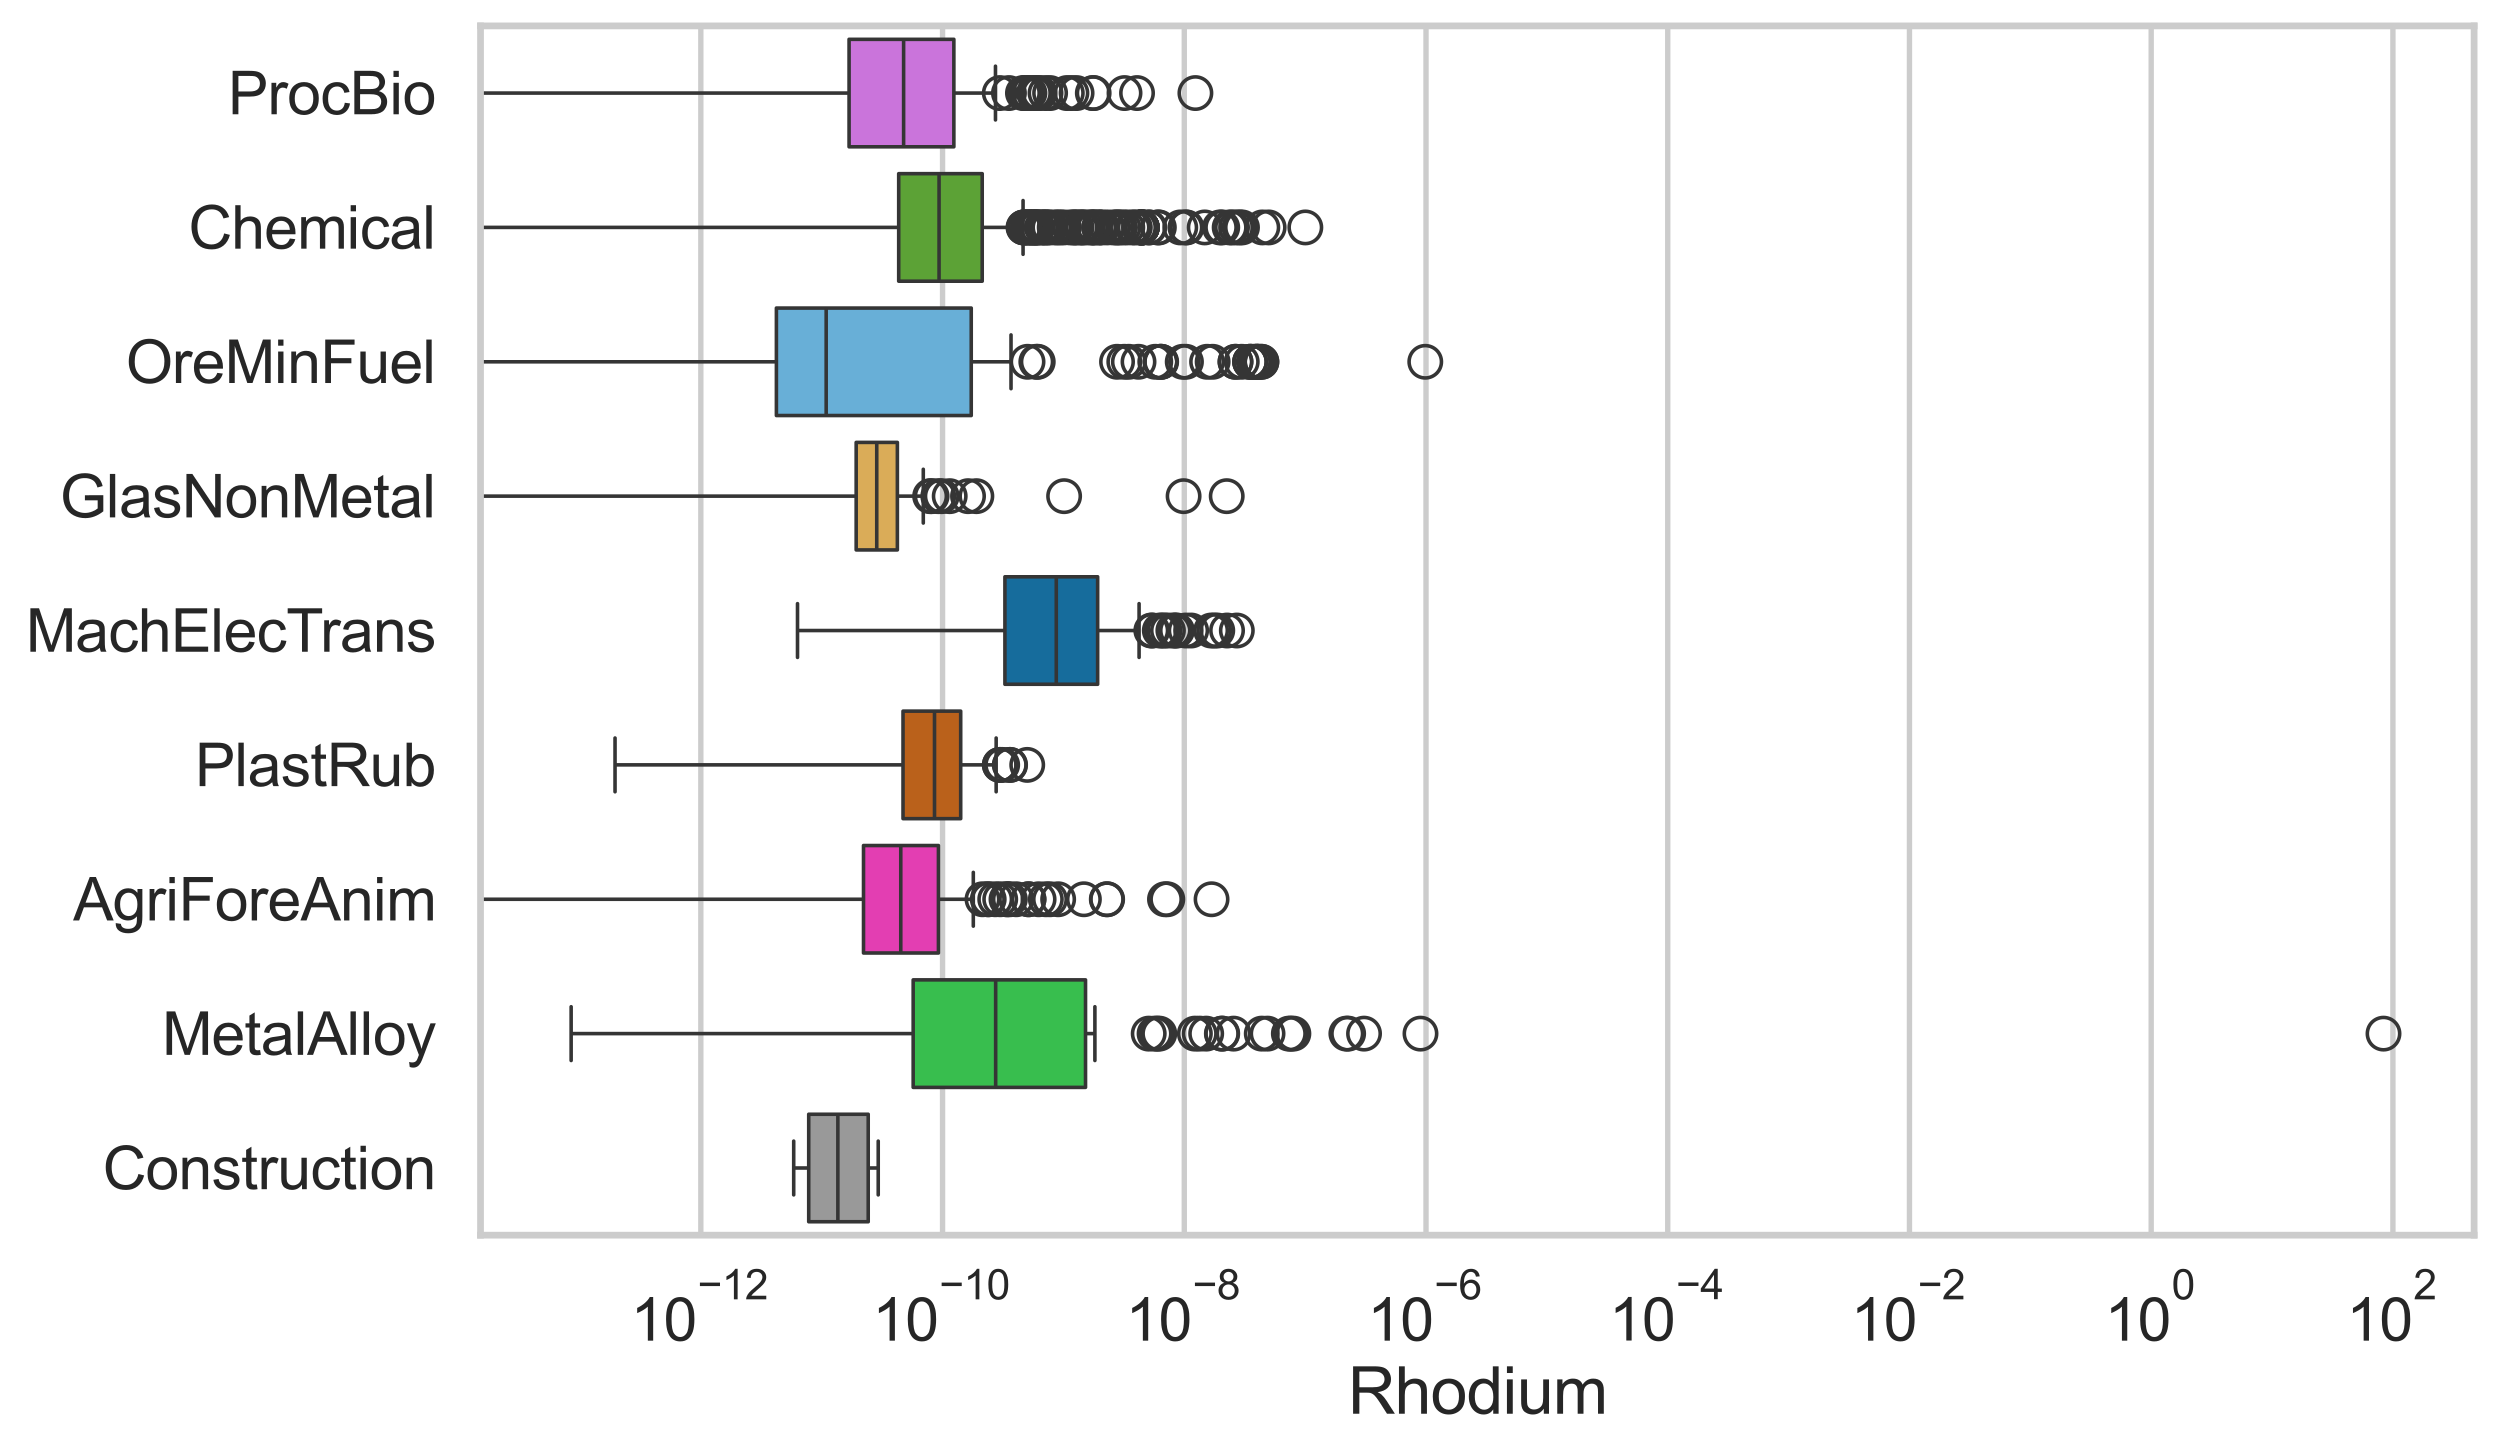<?xml version="1.0" encoding="utf-8" standalone="no"?>
<!DOCTYPE svg PUBLIC "-//W3C//DTD SVG 1.1//EN"
  "http://www.w3.org/Graphics/SVG/1.1/DTD/svg11.dtd">
<svg xmlns:xlink="http://www.w3.org/1999/xlink" width="695.577pt" height="404.121pt" viewBox="0 0 695.577 404.121" xmlns="http://www.w3.org/2000/svg" version="1.1">
 <defs>
  <style type="text/css">*{stroke-linejoin: round; stroke-linecap: butt}</style>
 </defs>
 <g id="figure_1">
  <g id="patch_1">
   <path d="M 0 404.121 
L 695.577 404.121 
L 695.577 0 
L 0 0 
z
" style="fill: #ffffff"/>
  </g>
  <g id="axes_1">
   <g id="patch_2">
    <path d="M 133.697 343.665 
L 688.377 343.665 
L 688.377 7.2 
L 133.697 7.2 
z
" style="fill: #ffffff"/>
   </g>
   <g id="matplotlib.axis_1">
    <g id="xtick_1">
     <g id="line2d_1">
      <path d="M 194.991 343.665 
L 194.991 7.2 
" clip-path="url(#p6e4217f2e9)" style="fill: none; stroke: #cccccc; stroke-width: 1.5; stroke-linecap: round"/>
     </g>
     <g id="text_1">
      <!-- $\mathdefault{10^{-12}}$ -->
      <g style="fill: #262626" transform="translate(175.439 373.18) scale(0.165 -0.165)">
       <defs>
        <path id="ArialMT-31" d="M 2384 0 
L 1822 0 
L 1822 3584 
Q 1619 3391 1289 3197 
Q 959 3003 697 2906 
L 697 3450 
Q 1169 3672 1522 3987 
Q 1875 4303 2022 4600 
L 2384 4600 
L 2384 0 
z
" transform="scale(0.016)"/>
        <path id="ArialMT-30" d="M 266 2259 
Q 266 3072 433 3567 
Q 600 4063 929 4331 
Q 1259 4600 1759 4600 
Q 2128 4600 2406 4451 
Q 2684 4303 2865 4023 
Q 3047 3744 3150 3342 
Q 3253 2941 3253 2259 
Q 3253 1453 3087 958 
Q 2922 463 2592 192 
Q 2263 -78 1759 -78 
Q 1097 -78 719 397 
Q 266 969 266 2259 
z
M 844 2259 
Q 844 1131 1108 757 
Q 1372 384 1759 384 
Q 2147 384 2411 759 
Q 2675 1134 2675 2259 
Q 2675 3391 2411 3762 
Q 2147 4134 1753 4134 
Q 1366 4134 1134 3806 
Q 844 3388 844 2259 
z
" transform="scale(0.016)"/>
        <path id="ArialMT-2212" d="M 3381 1997 
L 356 1997 
L 356 2522 
L 3381 2522 
L 3381 1997 
z
" transform="scale(0.016)"/>
        <path id="ArialMT-32" d="M 3222 541 
L 3222 0 
L 194 0 
Q 188 203 259 391 
Q 375 700 629 1000 
Q 884 1300 1366 1694 
Q 2113 2306 2375 2664 
Q 2638 3022 2638 3341 
Q 2638 3675 2398 3904 
Q 2159 4134 1775 4134 
Q 1369 4134 1125 3890 
Q 881 3647 878 3216 
L 300 3275 
Q 359 3922 746 4261 
Q 1134 4600 1788 4600 
Q 2447 4600 2831 4234 
Q 3216 3869 3216 3328 
Q 3216 3053 3103 2787 
Q 2991 2522 2730 2228 
Q 2469 1934 1863 1422 
Q 1356 997 1212 845 
Q 1069 694 975 541 
L 3222 541 
z
" transform="scale(0.016)"/>
       </defs>
       <use xlink:href="#ArialMT-31" transform="translate(0 0.994)"/>
       <use xlink:href="#ArialMT-30" transform="translate(55.615 0.994)"/>
       <use xlink:href="#ArialMT-2212" transform="translate(112.973 70.688) scale(0.7)"/>
       <use xlink:href="#ArialMT-31" transform="translate(153.852 70.688) scale(0.7)"/>
       <use xlink:href="#ArialMT-32" transform="translate(192.782 70.688) scale(0.7)"/>
      </g>
     </g>
    </g>
    <g id="xtick_2">
     <g id="line2d_2">
      <path d="M 262.247 343.665 
L 262.247 7.2 
" clip-path="url(#p6e4217f2e9)" style="fill: none; stroke: #cccccc; stroke-width: 1.5; stroke-linecap: round"/>
     </g>
     <g id="text_2">
      <!-- $\mathdefault{10^{-10}}$ -->
      <g style="fill: #262626" transform="translate(242.695 373.18) scale(0.165 -0.165)">
       <use xlink:href="#ArialMT-31" transform="translate(0 0.994)"/>
       <use xlink:href="#ArialMT-30" transform="translate(55.615 0.994)"/>
       <use xlink:href="#ArialMT-2212" transform="translate(112.973 70.688) scale(0.7)"/>
       <use xlink:href="#ArialMT-31" transform="translate(153.852 70.688) scale(0.7)"/>
       <use xlink:href="#ArialMT-30" transform="translate(192.782 70.688) scale(0.7)"/>
      </g>
     </g>
    </g>
    <g id="xtick_3">
     <g id="line2d_3">
      <path d="M 329.503 343.665 
L 329.503 7.2 
" clip-path="url(#p6e4217f2e9)" style="fill: none; stroke: #cccccc; stroke-width: 1.5; stroke-linecap: round"/>
     </g>
     <g id="text_3">
      <!-- $\mathdefault{10^{-8}}$ -->
      <g style="fill: #262626" transform="translate(313.168 373.18) scale(0.165 -0.165)">
       <defs>
        <path id="ArialMT-38" d="M 1131 2484 
Q 781 2613 612 2850 
Q 444 3088 444 3419 
Q 444 3919 803 4259 
Q 1163 4600 1759 4600 
Q 2359 4600 2725 4251 
Q 3091 3903 3091 3403 
Q 3091 3084 2923 2848 
Q 2756 2613 2416 2484 
Q 2838 2347 3058 2040 
Q 3278 1734 3278 1309 
Q 3278 722 2862 322 
Q 2447 -78 1769 -78 
Q 1091 -78 675 323 
Q 259 725 259 1325 
Q 259 1772 486 2073 
Q 713 2375 1131 2484 
z
M 1019 3438 
Q 1019 3113 1228 2906 
Q 1438 2700 1772 2700 
Q 2097 2700 2305 2904 
Q 2513 3109 2513 3406 
Q 2513 3716 2298 3927 
Q 2084 4138 1766 4138 
Q 1444 4138 1231 3931 
Q 1019 3725 1019 3438 
z
M 838 1322 
Q 838 1081 952 856 
Q 1066 631 1291 507 
Q 1516 384 1775 384 
Q 2178 384 2440 643 
Q 2703 903 2703 1303 
Q 2703 1709 2433 1975 
Q 2163 2241 1756 2241 
Q 1359 2241 1098 1978 
Q 838 1716 838 1322 
z
" transform="scale(0.016)"/>
       </defs>
       <use xlink:href="#ArialMT-31" transform="translate(0 0.994)"/>
       <use xlink:href="#ArialMT-30" transform="translate(55.615 0.994)"/>
       <use xlink:href="#ArialMT-2212" transform="translate(112.973 70.688) scale(0.7)"/>
       <use xlink:href="#ArialMT-38" transform="translate(153.852 70.688) scale(0.7)"/>
      </g>
     </g>
    </g>
    <g id="xtick_4">
     <g id="line2d_4">
      <path d="M 396.759 343.665 
L 396.759 7.2 
" clip-path="url(#p6e4217f2e9)" style="fill: none; stroke: #cccccc; stroke-width: 1.5; stroke-linecap: round"/>
     </g>
     <g id="text_4">
      <!-- $\mathdefault{10^{-6}}$ -->
      <g style="fill: #262626" transform="translate(380.424 373.18) scale(0.165 -0.165)">
       <defs>
        <path id="ArialMT-36" d="M 3184 3459 
L 2625 3416 
Q 2550 3747 2413 3897 
Q 2184 4138 1850 4138 
Q 1581 4138 1378 3988 
Q 1113 3794 959 3422 
Q 806 3050 800 2363 
Q 1003 2672 1297 2822 
Q 1591 2972 1913 2972 
Q 2475 2972 2870 2558 
Q 3266 2144 3266 1488 
Q 3266 1056 3080 686 
Q 2894 316 2569 119 
Q 2244 -78 1831 -78 
Q 1128 -78 684 439 
Q 241 956 241 2144 
Q 241 3472 731 4075 
Q 1159 4600 1884 4600 
Q 2425 4600 2770 4297 
Q 3116 3994 3184 3459 
z
M 888 1484 
Q 888 1194 1011 928 
Q 1134 663 1356 523 
Q 1578 384 1822 384 
Q 2178 384 2434 671 
Q 2691 959 2691 1453 
Q 2691 1928 2437 2201 
Q 2184 2475 1800 2475 
Q 1419 2475 1153 2201 
Q 888 1928 888 1484 
z
" transform="scale(0.016)"/>
       </defs>
       <use xlink:href="#ArialMT-31" transform="translate(0 0.994)"/>
       <use xlink:href="#ArialMT-30" transform="translate(55.615 0.994)"/>
       <use xlink:href="#ArialMT-2212" transform="translate(112.973 70.688) scale(0.7)"/>
       <use xlink:href="#ArialMT-36" transform="translate(153.852 70.688) scale(0.7)"/>
      </g>
     </g>
    </g>
    <g id="xtick_5">
     <g id="line2d_5">
      <path d="M 464.014 343.665 
L 464.014 7.2 
" clip-path="url(#p6e4217f2e9)" style="fill: none; stroke: #cccccc; stroke-width: 1.5; stroke-linecap: round"/>
     </g>
     <g id="text_5">
      <!-- $\mathdefault{10^{-4}}$ -->
      <g style="fill: #262626" transform="translate(447.679 373.015) scale(0.165 -0.165)">
       <defs>
        <path id="ArialMT-34" d="M 2069 0 
L 2069 1097 
L 81 1097 
L 81 1613 
L 2172 4581 
L 2631 4581 
L 2631 1613 
L 3250 1613 
L 3250 1097 
L 2631 1097 
L 2631 0 
L 2069 0 
z
M 2069 1613 
L 2069 3678 
L 634 1613 
L 2069 1613 
z
" transform="scale(0.016)"/>
       </defs>
       <use xlink:href="#ArialMT-31" transform="translate(0 0.202)"/>
       <use xlink:href="#ArialMT-30" transform="translate(55.615 0.202)"/>
       <use xlink:href="#ArialMT-2212" transform="translate(112.973 69.895) scale(0.7)"/>
       <use xlink:href="#ArialMT-34" transform="translate(153.852 69.895) scale(0.7)"/>
      </g>
     </g>
    </g>
    <g id="xtick_6">
     <g id="line2d_6">
      <path d="M 531.27 343.665 
L 531.27 7.2 
" clip-path="url(#p6e4217f2e9)" style="fill: none; stroke: #cccccc; stroke-width: 1.5; stroke-linecap: round"/>
     </g>
     <g id="text_6">
      <!-- $\mathdefault{10^{-2}}$ -->
      <g style="fill: #262626" transform="translate(514.935 373.18) scale(0.165 -0.165)">
       <use xlink:href="#ArialMT-31" transform="translate(0 0.994)"/>
       <use xlink:href="#ArialMT-30" transform="translate(55.615 0.994)"/>
       <use xlink:href="#ArialMT-2212" transform="translate(112.973 70.688) scale(0.7)"/>
       <use xlink:href="#ArialMT-32" transform="translate(153.852 70.688) scale(0.7)"/>
      </g>
     </g>
    </g>
    <g id="xtick_7">
     <g id="line2d_7">
      <path d="M 598.526 343.665 
L 598.526 7.2 
" clip-path="url(#p6e4217f2e9)" style="fill: none; stroke: #cccccc; stroke-width: 1.5; stroke-linecap: round"/>
     </g>
     <g id="text_7">
      <!-- $\mathdefault{10^{0}}$ -->
      <g style="fill: #262626" transform="translate(585.573 373.18) scale(0.165 -0.165)">
       <use xlink:href="#ArialMT-31" transform="translate(0 0.994)"/>
       <use xlink:href="#ArialMT-30" transform="translate(55.615 0.994)"/>
       <use xlink:href="#ArialMT-30" transform="translate(112.973 70.688) scale(0.7)"/>
      </g>
     </g>
    </g>
    <g id="xtick_8">
     <g id="line2d_8">
      <path d="M 665.782 343.665 
L 665.782 7.2 
" clip-path="url(#p6e4217f2e9)" style="fill: none; stroke: #cccccc; stroke-width: 1.5; stroke-linecap: round"/>
     </g>
     <g id="text_8">
      <!-- $\mathdefault{10^{2}}$ -->
      <g style="fill: #262626" transform="translate(652.829 373.18) scale(0.165 -0.165)">
       <use xlink:href="#ArialMT-31" transform="translate(0 0.994)"/>
       <use xlink:href="#ArialMT-30" transform="translate(55.615 0.994)"/>
       <use xlink:href="#ArialMT-32" transform="translate(112.973 70.688) scale(0.7)"/>
      </g>
     </g>
    </g>
    <g id="text_9">
     <!-- Rhodium -->
     <g style="fill: #262626" transform="translate(375.021 393.344) scale(0.18 -0.18)">
      <defs>
       <path id="ArialMT-52" d="M 503 0 
L 503 4581 
L 2534 4581 
Q 3147 4581 3465 4457 
Q 3784 4334 3975 4021 
Q 4166 3709 4166 3331 
Q 4166 2844 3850 2509 
Q 3534 2175 2875 2084 
Q 3116 1969 3241 1856 
Q 3506 1613 3744 1247 
L 4541 0 
L 3778 0 
L 3172 953 
Q 2906 1366 2734 1584 
Q 2563 1803 2427 1890 
Q 2291 1978 2150 2013 
Q 2047 2034 1813 2034 
L 1109 2034 
L 1109 0 
L 503 0 
z
M 1109 2559 
L 2413 2559 
Q 2828 2559 3062 2645 
Q 3297 2731 3419 2920 
Q 3541 3109 3541 3331 
Q 3541 3656 3305 3865 
Q 3069 4075 2559 4075 
L 1109 4075 
L 1109 2559 
z
" transform="scale(0.016)"/>
       <path id="ArialMT-68" d="M 422 0 
L 422 4581 
L 984 4581 
L 984 2938 
Q 1378 3394 1978 3394 
Q 2347 3394 2619 3248 
Q 2891 3103 3008 2847 
Q 3125 2591 3125 2103 
L 3125 0 
L 2563 0 
L 2563 2103 
Q 2563 2525 2380 2717 
Q 2197 2909 1863 2909 
Q 1613 2909 1392 2779 
Q 1172 2650 1078 2428 
Q 984 2206 984 1816 
L 984 0 
L 422 0 
z
" transform="scale(0.016)"/>
       <path id="ArialMT-6f" d="M 213 1659 
Q 213 2581 725 3025 
Q 1153 3394 1769 3394 
Q 2453 3394 2887 2945 
Q 3322 2497 3322 1706 
Q 3322 1066 3130 698 
Q 2938 331 2570 128 
Q 2203 -75 1769 -75 
Q 1072 -75 642 372 
Q 213 819 213 1659 
z
M 791 1659 
Q 791 1022 1069 705 
Q 1347 388 1769 388 
Q 2188 388 2466 706 
Q 2744 1025 2744 1678 
Q 2744 2294 2464 2611 
Q 2184 2928 1769 2928 
Q 1347 2928 1069 2612 
Q 791 2297 791 1659 
z
" transform="scale(0.016)"/>
       <path id="ArialMT-64" d="M 2575 0 
L 2575 419 
Q 2259 -75 1647 -75 
Q 1250 -75 917 144 
Q 584 363 401 755 
Q 219 1147 219 1656 
Q 219 2153 384 2558 
Q 550 2963 881 3178 
Q 1213 3394 1622 3394 
Q 1922 3394 2156 3267 
Q 2391 3141 2538 2938 
L 2538 4581 
L 3097 4581 
L 3097 0 
L 2575 0 
z
M 797 1656 
Q 797 1019 1065 703 
Q 1334 388 1700 388 
Q 2069 388 2326 689 
Q 2584 991 2584 1609 
Q 2584 2291 2321 2609 
Q 2059 2928 1675 2928 
Q 1300 2928 1048 2622 
Q 797 2316 797 1656 
z
" transform="scale(0.016)"/>
       <path id="ArialMT-69" d="M 425 3934 
L 425 4581 
L 988 4581 
L 988 3934 
L 425 3934 
z
M 425 0 
L 425 3319 
L 988 3319 
L 988 0 
L 425 0 
z
" transform="scale(0.016)"/>
       <path id="ArialMT-75" d="M 2597 0 
L 2597 488 
Q 2209 -75 1544 -75 
Q 1250 -75 995 37 
Q 741 150 617 320 
Q 494 491 444 738 
Q 409 903 409 1263 
L 409 3319 
L 972 3319 
L 972 1478 
Q 972 1038 1006 884 
Q 1059 663 1231 536 
Q 1403 409 1656 409 
Q 1909 409 2131 539 
Q 2353 669 2445 892 
Q 2538 1116 2538 1541 
L 2538 3319 
L 3100 3319 
L 3100 0 
L 2597 0 
z
" transform="scale(0.016)"/>
       <path id="ArialMT-6d" d="M 422 0 
L 422 3319 
L 925 3319 
L 925 2853 
Q 1081 3097 1340 3245 
Q 1600 3394 1931 3394 
Q 2300 3394 2536 3241 
Q 2772 3088 2869 2813 
Q 3263 3394 3894 3394 
Q 4388 3394 4653 3120 
Q 4919 2847 4919 2278 
L 4919 0 
L 4359 0 
L 4359 2091 
Q 4359 2428 4304 2576 
Q 4250 2725 4106 2815 
Q 3963 2906 3769 2906 
Q 3419 2906 3187 2673 
Q 2956 2441 2956 1928 
L 2956 0 
L 2394 0 
L 2394 2156 
Q 2394 2531 2256 2718 
Q 2119 2906 1806 2906 
Q 1569 2906 1367 2781 
Q 1166 2656 1075 2415 
Q 984 2175 984 1722 
L 984 0 
L 422 0 
z
" transform="scale(0.016)"/>
      </defs>
      <use xlink:href="#ArialMT-52"/>
      <use xlink:href="#ArialMT-68" transform="translate(72.217 0)"/>
      <use xlink:href="#ArialMT-6f" transform="translate(127.832 0)"/>
      <use xlink:href="#ArialMT-64" transform="translate(183.447 0)"/>
      <use xlink:href="#ArialMT-69" transform="translate(239.062 0)"/>
      <use xlink:href="#ArialMT-75" transform="translate(261.279 0)"/>
      <use xlink:href="#ArialMT-6d" transform="translate(316.895 0)"/>
     </g>
    </g>
   </g>
   <g id="matplotlib.axis_2">
    <g id="ytick_1">
     <g id="text_10">
      <!-- ProcBio -->
      <g style="fill: #262626" transform="translate(63.424 31.798) scale(0.165 -0.165)">
       <defs>
        <path id="ArialMT-50" d="M 494 0 
L 494 4581 
L 2222 4581 
Q 2678 4581 2919 4538 
Q 3256 4481 3484 4323 
Q 3713 4166 3852 3881 
Q 3991 3597 3991 3256 
Q 3991 2672 3619 2267 
Q 3247 1863 2275 1863 
L 1100 1863 
L 1100 0 
L 494 0 
z
M 1100 2403 
L 2284 2403 
Q 2872 2403 3119 2622 
Q 3366 2841 3366 3238 
Q 3366 3525 3220 3729 
Q 3075 3934 2838 4000 
Q 2684 4041 2272 4041 
L 1100 4041 
L 1100 2403 
z
" transform="scale(0.016)"/>
        <path id="ArialMT-72" d="M 416 0 
L 416 3319 
L 922 3319 
L 922 2816 
Q 1116 3169 1280 3281 
Q 1444 3394 1641 3394 
Q 1925 3394 2219 3213 
L 2025 2691 
Q 1819 2813 1613 2813 
Q 1428 2813 1281 2702 
Q 1134 2591 1072 2394 
Q 978 2094 978 1738 
L 978 0 
L 416 0 
z
" transform="scale(0.016)"/>
        <path id="ArialMT-63" d="M 2588 1216 
L 3141 1144 
Q 3050 572 2676 248 
Q 2303 -75 1759 -75 
Q 1078 -75 664 370 
Q 250 816 250 1647 
Q 250 2184 428 2587 
Q 606 2991 970 3192 
Q 1334 3394 1763 3394 
Q 2303 3394 2647 3120 
Q 2991 2847 3088 2344 
L 2541 2259 
Q 2463 2594 2264 2762 
Q 2066 2931 1784 2931 
Q 1359 2931 1093 2626 
Q 828 2322 828 1663 
Q 828 994 1084 691 
Q 1341 388 1753 388 
Q 2084 388 2306 591 
Q 2528 794 2588 1216 
z
" transform="scale(0.016)"/>
        <path id="ArialMT-42" d="M 469 0 
L 469 4581 
L 2188 4581 
Q 2713 4581 3030 4442 
Q 3347 4303 3526 4014 
Q 3706 3725 3706 3409 
Q 3706 3116 3547 2856 
Q 3388 2597 3066 2438 
Q 3481 2316 3704 2022 
Q 3928 1728 3928 1328 
Q 3928 1006 3792 729 
Q 3656 453 3456 303 
Q 3256 153 2954 76 
Q 2653 0 2216 0 
L 469 0 
z
M 1075 2656 
L 2066 2656 
Q 2469 2656 2644 2709 
Q 2875 2778 2992 2937 
Q 3109 3097 3109 3338 
Q 3109 3566 3000 3739 
Q 2891 3913 2687 3977 
Q 2484 4041 1991 4041 
L 1075 4041 
L 1075 2656 
z
M 1075 541 
L 2216 541 
Q 2509 541 2628 563 
Q 2838 600 2978 687 
Q 3119 775 3209 942 
Q 3300 1109 3300 1328 
Q 3300 1584 3169 1773 
Q 3038 1963 2805 2039 
Q 2572 2116 2134 2116 
L 1075 2116 
L 1075 541 
z
" transform="scale(0.016)"/>
       </defs>
       <use xlink:href="#ArialMT-50"/>
       <use xlink:href="#ArialMT-72" transform="translate(66.699 0)"/>
       <use xlink:href="#ArialMT-6f" transform="translate(100 0)"/>
       <use xlink:href="#ArialMT-63" transform="translate(155.615 0)"/>
       <use xlink:href="#ArialMT-42" transform="translate(205.615 0)"/>
       <use xlink:href="#ArialMT-69" transform="translate(272.314 0)"/>
       <use xlink:href="#ArialMT-6f" transform="translate(294.531 0)"/>
      </g>
     </g>
    </g>
    <g id="ytick_2">
     <g id="text_11">
      <!-- Chemical -->
      <g style="fill: #262626" transform="translate(52.428 69.183) scale(0.165 -0.165)">
       <defs>
        <path id="ArialMT-43" d="M 3763 1606 
L 4369 1453 
Q 4178 706 3683 314 
Q 3188 -78 2472 -78 
Q 1731 -78 1267 223 
Q 803 525 561 1097 
Q 319 1669 319 2325 
Q 319 3041 592 3573 
Q 866 4106 1370 4382 
Q 1875 4659 2481 4659 
Q 3169 4659 3637 4309 
Q 4106 3959 4291 3325 
L 3694 3184 
Q 3534 3684 3231 3912 
Q 2928 4141 2469 4141 
Q 1941 4141 1586 3887 
Q 1231 3634 1087 3207 
Q 944 2781 944 2328 
Q 944 1744 1114 1308 
Q 1284 872 1643 656 
Q 2003 441 2422 441 
Q 2931 441 3284 734 
Q 3638 1028 3763 1606 
z
" transform="scale(0.016)"/>
        <path id="ArialMT-65" d="M 2694 1069 
L 3275 997 
Q 3138 488 2766 206 
Q 2394 -75 1816 -75 
Q 1088 -75 661 373 
Q 234 822 234 1631 
Q 234 2469 665 2931 
Q 1097 3394 1784 3394 
Q 2450 3394 2872 2941 
Q 3294 2488 3294 1666 
Q 3294 1616 3291 1516 
L 816 1516 
Q 847 969 1125 678 
Q 1403 388 1819 388 
Q 2128 388 2347 550 
Q 2566 713 2694 1069 
z
M 847 1978 
L 2700 1978 
Q 2663 2397 2488 2606 
Q 2219 2931 1791 2931 
Q 1403 2931 1139 2672 
Q 875 2413 847 1978 
z
" transform="scale(0.016)"/>
        <path id="ArialMT-61" d="M 2588 409 
Q 2275 144 1986 34 
Q 1697 -75 1366 -75 
Q 819 -75 525 192 
Q 231 459 231 875 
Q 231 1119 342 1320 
Q 453 1522 633 1644 
Q 813 1766 1038 1828 
Q 1203 1872 1538 1913 
Q 2219 1994 2541 2106 
Q 2544 2222 2544 2253 
Q 2544 2597 2384 2738 
Q 2169 2928 1744 2928 
Q 1347 2928 1158 2789 
Q 969 2650 878 2297 
L 328 2372 
Q 403 2725 575 2942 
Q 747 3159 1072 3276 
Q 1397 3394 1825 3394 
Q 2250 3394 2515 3294 
Q 2781 3194 2906 3042 
Q 3031 2891 3081 2659 
Q 3109 2516 3109 2141 
L 3109 1391 
Q 3109 606 3145 398 
Q 3181 191 3288 0 
L 2700 0 
Q 2613 175 2588 409 
z
M 2541 1666 
Q 2234 1541 1622 1453 
Q 1275 1403 1131 1340 
Q 988 1278 909 1158 
Q 831 1038 831 891 
Q 831 666 1001 516 
Q 1172 366 1500 366 
Q 1825 366 2078 508 
Q 2331 650 2450 897 
Q 2541 1088 2541 1459 
L 2541 1666 
z
" transform="scale(0.016)"/>
        <path id="ArialMT-6c" d="M 409 0 
L 409 4581 
L 972 4581 
L 972 0 
L 409 0 
z
" transform="scale(0.016)"/>
       </defs>
       <use xlink:href="#ArialMT-43"/>
       <use xlink:href="#ArialMT-68" transform="translate(72.217 0)"/>
       <use xlink:href="#ArialMT-65" transform="translate(127.832 0)"/>
       <use xlink:href="#ArialMT-6d" transform="translate(183.447 0)"/>
       <use xlink:href="#ArialMT-69" transform="translate(266.748 0)"/>
       <use xlink:href="#ArialMT-63" transform="translate(288.965 0)"/>
       <use xlink:href="#ArialMT-61" transform="translate(338.965 0)"/>
       <use xlink:href="#ArialMT-6c" transform="translate(394.58 0)"/>
      </g>
     </g>
    </g>
    <g id="ytick_3">
     <g id="text_12">
      <!-- OreMinFuel -->
      <g style="fill: #262626" transform="translate(35.013 106.568) scale(0.165 -0.165)">
       <defs>
        <path id="ArialMT-4f" d="M 309 2231 
Q 309 3372 921 4017 
Q 1534 4663 2503 4663 
Q 3138 4663 3647 4359 
Q 4156 4056 4423 3514 
Q 4691 2972 4691 2284 
Q 4691 1588 4409 1038 
Q 4128 488 3612 205 
Q 3097 -78 2500 -78 
Q 1853 -78 1343 234 
Q 834 547 571 1087 
Q 309 1628 309 2231 
z
M 934 2222 
Q 934 1394 1379 917 
Q 1825 441 2497 441 
Q 3181 441 3623 922 
Q 4066 1403 4066 2288 
Q 4066 2847 3877 3264 
Q 3688 3681 3323 3911 
Q 2959 4141 2506 4141 
Q 1863 4141 1398 3698 
Q 934 3256 934 2222 
z
" transform="scale(0.016)"/>
        <path id="ArialMT-4d" d="M 475 0 
L 475 4581 
L 1388 4581 
L 2472 1338 
Q 2622 884 2691 659 
Q 2769 909 2934 1394 
L 4031 4581 
L 4847 4581 
L 4847 0 
L 4263 0 
L 4263 3834 
L 2931 0 
L 2384 0 
L 1059 3900 
L 1059 0 
L 475 0 
z
" transform="scale(0.016)"/>
        <path id="ArialMT-6e" d="M 422 0 
L 422 3319 
L 928 3319 
L 928 2847 
Q 1294 3394 1984 3394 
Q 2284 3394 2536 3286 
Q 2788 3178 2913 3003 
Q 3038 2828 3088 2588 
Q 3119 2431 3119 2041 
L 3119 0 
L 2556 0 
L 2556 2019 
Q 2556 2363 2490 2533 
Q 2425 2703 2258 2804 
Q 2091 2906 1866 2906 
Q 1506 2906 1245 2678 
Q 984 2450 984 1813 
L 984 0 
L 422 0 
z
" transform="scale(0.016)"/>
        <path id="ArialMT-46" d="M 525 0 
L 525 4581 
L 3616 4581 
L 3616 4041 
L 1131 4041 
L 1131 2622 
L 3281 2622 
L 3281 2081 
L 1131 2081 
L 1131 0 
L 525 0 
z
" transform="scale(0.016)"/>
       </defs>
       <use xlink:href="#ArialMT-4f"/>
       <use xlink:href="#ArialMT-72" transform="translate(77.783 0)"/>
       <use xlink:href="#ArialMT-65" transform="translate(111.084 0)"/>
       <use xlink:href="#ArialMT-4d" transform="translate(166.699 0)"/>
       <use xlink:href="#ArialMT-69" transform="translate(250 0)"/>
       <use xlink:href="#ArialMT-6e" transform="translate(272.217 0)"/>
       <use xlink:href="#ArialMT-46" transform="translate(327.832 0)"/>
       <use xlink:href="#ArialMT-75" transform="translate(388.916 0)"/>
       <use xlink:href="#ArialMT-65" transform="translate(444.531 0)"/>
       <use xlink:href="#ArialMT-6c" transform="translate(500.146 0)"/>
      </g>
     </g>
    </g>
    <g id="ytick_4">
     <g id="text_13">
      <!-- GlasNonMetal -->
      <g style="fill: #262626" transform="translate(16.659 143.953) scale(0.165 -0.165)">
       <defs>
        <path id="ArialMT-47" d="M 2638 1797 
L 2638 2334 
L 4578 2338 
L 4578 638 
Q 4131 281 3656 101 
Q 3181 -78 2681 -78 
Q 2006 -78 1454 211 
Q 903 500 622 1047 
Q 341 1594 341 2269 
Q 341 2938 620 3517 
Q 900 4097 1425 4378 
Q 1950 4659 2634 4659 
Q 3131 4659 3532 4498 
Q 3934 4338 4162 4050 
Q 4391 3763 4509 3300 
L 3963 3150 
Q 3859 3500 3706 3700 
Q 3553 3900 3268 4020 
Q 2984 4141 2638 4141 
Q 2222 4141 1919 4014 
Q 1616 3888 1430 3681 
Q 1244 3475 1141 3228 
Q 966 2803 966 2306 
Q 966 1694 1177 1281 
Q 1388 869 1791 669 
Q 2194 469 2647 469 
Q 3041 469 3416 620 
Q 3791 772 3984 944 
L 3984 1797 
L 2638 1797 
z
" transform="scale(0.016)"/>
        <path id="ArialMT-73" d="M 197 991 
L 753 1078 
Q 800 744 1014 566 
Q 1228 388 1613 388 
Q 2000 388 2187 545 
Q 2375 703 2375 916 
Q 2375 1106 2209 1216 
Q 2094 1291 1634 1406 
Q 1016 1563 777 1677 
Q 538 1791 414 1992 
Q 291 2194 291 2438 
Q 291 2659 392 2848 
Q 494 3038 669 3163 
Q 800 3259 1026 3326 
Q 1253 3394 1513 3394 
Q 1903 3394 2198 3281 
Q 2494 3169 2634 2976 
Q 2775 2784 2828 2463 
L 2278 2388 
Q 2241 2644 2061 2787 
Q 1881 2931 1553 2931 
Q 1166 2931 1000 2803 
Q 834 2675 834 2503 
Q 834 2394 903 2306 
Q 972 2216 1119 2156 
Q 1203 2125 1616 2013 
Q 2213 1853 2448 1751 
Q 2684 1650 2818 1456 
Q 2953 1263 2953 975 
Q 2953 694 2789 445 
Q 2625 197 2315 61 
Q 2006 -75 1616 -75 
Q 969 -75 630 194 
Q 291 463 197 991 
z
" transform="scale(0.016)"/>
        <path id="ArialMT-4e" d="M 488 0 
L 488 4581 
L 1109 4581 
L 3516 984 
L 3516 4581 
L 4097 4581 
L 4097 0 
L 3475 0 
L 1069 3600 
L 1069 0 
L 488 0 
z
" transform="scale(0.016)"/>
        <path id="ArialMT-74" d="M 1650 503 
L 1731 6 
Q 1494 -44 1306 -44 
Q 1000 -44 831 53 
Q 663 150 594 308 
Q 525 466 525 972 
L 525 2881 
L 113 2881 
L 113 3319 
L 525 3319 
L 525 4141 
L 1084 4478 
L 1084 3319 
L 1650 3319 
L 1650 2881 
L 1084 2881 
L 1084 941 
Q 1084 700 1114 631 
Q 1144 563 1211 522 
Q 1278 481 1403 481 
Q 1497 481 1650 503 
z
" transform="scale(0.016)"/>
       </defs>
       <use xlink:href="#ArialMT-47"/>
       <use xlink:href="#ArialMT-6c" transform="translate(77.783 0)"/>
       <use xlink:href="#ArialMT-61" transform="translate(100 0)"/>
       <use xlink:href="#ArialMT-73" transform="translate(155.615 0)"/>
       <use xlink:href="#ArialMT-4e" transform="translate(205.615 0)"/>
       <use xlink:href="#ArialMT-6f" transform="translate(277.832 0)"/>
       <use xlink:href="#ArialMT-6e" transform="translate(333.447 0)"/>
       <use xlink:href="#ArialMT-4d" transform="translate(389.062 0)"/>
       <use xlink:href="#ArialMT-65" transform="translate(472.363 0)"/>
       <use xlink:href="#ArialMT-74" transform="translate(527.979 0)"/>
       <use xlink:href="#ArialMT-61" transform="translate(555.762 0)"/>
       <use xlink:href="#ArialMT-6c" transform="translate(611.377 0)"/>
      </g>
     </g>
    </g>
    <g id="ytick_5">
     <g id="text_14">
      <!-- MachElecTrans -->
      <g style="fill: #262626" transform="translate(7.2 181.337) scale(0.165 -0.165)">
       <defs>
        <path id="ArialMT-45" d="M 506 0 
L 506 4581 
L 3819 4581 
L 3819 4041 
L 1113 4041 
L 1113 2638 
L 3647 2638 
L 3647 2100 
L 1113 2100 
L 1113 541 
L 3925 541 
L 3925 0 
L 506 0 
z
" transform="scale(0.016)"/>
        <path id="ArialMT-54" d="M 1659 0 
L 1659 4041 
L 150 4041 
L 150 4581 
L 3781 4581 
L 3781 4041 
L 2266 4041 
L 2266 0 
L 1659 0 
z
" transform="scale(0.016)"/>
       </defs>
       <use xlink:href="#ArialMT-4d"/>
       <use xlink:href="#ArialMT-61" transform="translate(83.301 0)"/>
       <use xlink:href="#ArialMT-63" transform="translate(138.916 0)"/>
       <use xlink:href="#ArialMT-68" transform="translate(188.916 0)"/>
       <use xlink:href="#ArialMT-45" transform="translate(244.531 0)"/>
       <use xlink:href="#ArialMT-6c" transform="translate(311.23 0)"/>
       <use xlink:href="#ArialMT-65" transform="translate(333.447 0)"/>
       <use xlink:href="#ArialMT-63" transform="translate(389.062 0)"/>
       <use xlink:href="#ArialMT-54" transform="translate(439.062 0)"/>
       <use xlink:href="#ArialMT-72" transform="translate(496.396 0)"/>
       <use xlink:href="#ArialMT-61" transform="translate(529.697 0)"/>
       <use xlink:href="#ArialMT-6e" transform="translate(585.312 0)"/>
       <use xlink:href="#ArialMT-73" transform="translate(640.928 0)"/>
      </g>
     </g>
    </g>
    <g id="ytick_6">
     <g id="text_15">
      <!-- PlastRub -->
      <g style="fill: #262626" transform="translate(54.248 218.722) scale(0.165 -0.165)">
       <defs>
        <path id="ArialMT-62" d="M 941 0 
L 419 0 
L 419 4581 
L 981 4581 
L 981 2947 
Q 1338 3394 1891 3394 
Q 2197 3394 2470 3270 
Q 2744 3147 2920 2923 
Q 3097 2700 3197 2384 
Q 3297 2069 3297 1709 
Q 3297 856 2875 390 
Q 2453 -75 1863 -75 
Q 1275 -75 941 416 
L 941 0 
z
M 934 1684 
Q 934 1088 1097 822 
Q 1363 388 1816 388 
Q 2184 388 2453 708 
Q 2722 1028 2722 1663 
Q 2722 2313 2464 2622 
Q 2206 2931 1841 2931 
Q 1472 2931 1203 2611 
Q 934 2291 934 1684 
z
" transform="scale(0.016)"/>
       </defs>
       <use xlink:href="#ArialMT-50"/>
       <use xlink:href="#ArialMT-6c" transform="translate(66.699 0)"/>
       <use xlink:href="#ArialMT-61" transform="translate(88.916 0)"/>
       <use xlink:href="#ArialMT-73" transform="translate(144.531 0)"/>
       <use xlink:href="#ArialMT-74" transform="translate(194.531 0)"/>
       <use xlink:href="#ArialMT-52" transform="translate(222.314 0)"/>
       <use xlink:href="#ArialMT-75" transform="translate(294.531 0)"/>
       <use xlink:href="#ArialMT-62" transform="translate(350.146 0)"/>
      </g>
     </g>
    </g>
    <g id="ytick_7">
     <g id="text_16">
      <!-- AgriForeAnim -->
      <g style="fill: #262626" transform="translate(20.341 256.107) scale(0.165 -0.165)">
       <defs>
        <path id="ArialMT-41" d="M -9 0 
L 1750 4581 
L 2403 4581 
L 4278 0 
L 3588 0 
L 3053 1388 
L 1138 1388 
L 634 0 
L -9 0 
z
M 1313 1881 
L 2866 1881 
L 2388 3150 
Q 2169 3728 2063 4100 
Q 1975 3659 1816 3225 
L 1313 1881 
z
" transform="scale(0.016)"/>
        <path id="ArialMT-67" d="M 319 -275 
L 866 -356 
Q 900 -609 1056 -725 
Q 1266 -881 1628 -881 
Q 2019 -881 2231 -725 
Q 2444 -569 2519 -288 
Q 2563 -116 2559 434 
Q 2191 0 1641 0 
Q 956 0 581 494 
Q 206 988 206 1678 
Q 206 2153 378 2554 
Q 550 2956 876 3175 
Q 1203 3394 1644 3394 
Q 2231 3394 2613 2919 
L 2613 3319 
L 3131 3319 
L 3131 450 
Q 3131 -325 2973 -648 
Q 2816 -972 2473 -1159 
Q 2131 -1347 1631 -1347 
Q 1038 -1347 672 -1080 
Q 306 -813 319 -275 
z
M 784 1719 
Q 784 1066 1043 766 
Q 1303 466 1694 466 
Q 2081 466 2343 764 
Q 2606 1063 2606 1700 
Q 2606 2309 2336 2618 
Q 2066 2928 1684 2928 
Q 1309 2928 1046 2623 
Q 784 2319 784 1719 
z
" transform="scale(0.016)"/>
       </defs>
       <use xlink:href="#ArialMT-41"/>
       <use xlink:href="#ArialMT-67" transform="translate(66.699 0)"/>
       <use xlink:href="#ArialMT-72" transform="translate(122.314 0)"/>
       <use xlink:href="#ArialMT-69" transform="translate(155.615 0)"/>
       <use xlink:href="#ArialMT-46" transform="translate(177.832 0)"/>
       <use xlink:href="#ArialMT-6f" transform="translate(238.916 0)"/>
       <use xlink:href="#ArialMT-72" transform="translate(294.531 0)"/>
       <use xlink:href="#ArialMT-65" transform="translate(327.832 0)"/>
       <use xlink:href="#ArialMT-41" transform="translate(383.447 0)"/>
       <use xlink:href="#ArialMT-6e" transform="translate(450.146 0)"/>
       <use xlink:href="#ArialMT-69" transform="translate(505.762 0)"/>
       <use xlink:href="#ArialMT-6d" transform="translate(527.979 0)"/>
      </g>
     </g>
    </g>
    <g id="ytick_8">
     <g id="text_17">
      <!-- MetalAlloy -->
      <g style="fill: #262626" transform="translate(45.088 293.492) scale(0.165 -0.165)">
       <defs>
        <path id="ArialMT-79" d="M 397 -1278 
L 334 -750 
Q 519 -800 656 -800 
Q 844 -800 956 -737 
Q 1069 -675 1141 -563 
Q 1194 -478 1313 -144 
Q 1328 -97 1363 -6 
L 103 3319 
L 709 3319 
L 1400 1397 
Q 1534 1031 1641 628 
Q 1738 1016 1872 1384 
L 2581 3319 
L 3144 3319 
L 1881 -56 
Q 1678 -603 1566 -809 
Q 1416 -1088 1222 -1217 
Q 1028 -1347 759 -1347 
Q 597 -1347 397 -1278 
z
" transform="scale(0.016)"/>
       </defs>
       <use xlink:href="#ArialMT-4d"/>
       <use xlink:href="#ArialMT-65" transform="translate(83.301 0)"/>
       <use xlink:href="#ArialMT-74" transform="translate(138.916 0)"/>
       <use xlink:href="#ArialMT-61" transform="translate(166.699 0)"/>
       <use xlink:href="#ArialMT-6c" transform="translate(222.314 0)"/>
       <use xlink:href="#ArialMT-41" transform="translate(244.531 0)"/>
       <use xlink:href="#ArialMT-6c" transform="translate(311.23 0)"/>
       <use xlink:href="#ArialMT-6c" transform="translate(333.447 0)"/>
       <use xlink:href="#ArialMT-6f" transform="translate(355.664 0)"/>
       <use xlink:href="#ArialMT-79" transform="translate(411.279 0)"/>
      </g>
     </g>
    </g>
    <g id="ytick_9">
     <g id="text_18">
      <!-- Construction -->
      <g style="fill: #262626" transform="translate(28.575 330.877) scale(0.165 -0.165)">
       <use xlink:href="#ArialMT-43"/>
       <use xlink:href="#ArialMT-6f" transform="translate(72.217 0)"/>
       <use xlink:href="#ArialMT-6e" transform="translate(127.832 0)"/>
       <use xlink:href="#ArialMT-73" transform="translate(183.447 0)"/>
       <use xlink:href="#ArialMT-74" transform="translate(233.447 0)"/>
       <use xlink:href="#ArialMT-72" transform="translate(261.23 0)"/>
       <use xlink:href="#ArialMT-75" transform="translate(294.531 0)"/>
       <use xlink:href="#ArialMT-63" transform="translate(350.146 0)"/>
       <use xlink:href="#ArialMT-74" transform="translate(400.146 0)"/>
       <use xlink:href="#ArialMT-69" transform="translate(427.93 0)"/>
       <use xlink:href="#ArialMT-6f" transform="translate(450.146 0)"/>
       <use xlink:href="#ArialMT-6e" transform="translate(505.762 0)"/>
      </g>
     </g>
    </g>
   </g>
   <g id="patch_3">
    <path d="M 236.239 10.938 
L 236.239 40.846 
L 265.392 40.846 
L 265.392 10.938 
L 236.239 10.938 
z
" clip-path="url(#p6e4217f2e9)" style="fill: #ca74db; stroke: #353535; stroke-linejoin: miter"/>
   </g>
   <g id="line2d_9">
    <path d="M 236.239 25.892 
L -1 25.892 
" clip-path="url(#p6e4217f2e9)" style="fill: none; stroke: #353535"/>
   </g>
   <g id="line2d_10">
    <path d="M 265.392 25.892 
L 276.971 25.892 
" clip-path="url(#p6e4217f2e9)" style="fill: none; stroke: #353535"/>
   </g>
   <g id="line2d_11">
    <path clip-path="url(#p6e4217f2e9)" style="fill: none; stroke: #353535; stroke-linecap: round"/>
   </g>
   <g id="line2d_12">
    <path d="M 276.971 18.415 
L 276.971 33.369 
" clip-path="url(#p6e4217f2e9)" style="fill: none; stroke: #353535; stroke-linecap: round"/>
   </g>
   <g id="line2d_13">
    <defs>
     <path id="md79513c917" d="M 0 4.5 
C 1.193 4.5 2.338 4.026 3.182 3.182 
C 4.026 2.338 4.5 1.193 4.5 0 
C 4.5 -1.193 4.026 -2.338 3.182 -3.182 
C 2.338 -4.026 1.193 -4.5 0 -4.5 
C -1.193 -4.5 -2.338 -4.026 -3.182 -3.182 
C -4.026 -2.338 -4.5 -1.193 -4.5 0 
C -4.5 1.193 -4.026 2.338 -3.182 3.182 
C -2.338 4.026 -1.193 4.5 0 4.5 
z
" style="stroke: #353535"/>
    </defs>
    <g clip-path="url(#p6e4217f2e9)">
     <use xlink:href="#md79513c917" x="316.358" y="25.892" style="fill-opacity: 0; stroke: #353535"/>
     <use xlink:href="#md79513c917" x="278.17" y="25.892" style="fill-opacity: 0; stroke: #353535"/>
     <use xlink:href="#md79513c917" x="304.059" y="25.892" style="fill-opacity: 0; stroke: #353535"/>
     <use xlink:href="#md79513c917" x="312.876" y="25.892" style="fill-opacity: 0; stroke: #353535"/>
     <use xlink:href="#md79513c917" x="288.016" y="25.892" style="fill-opacity: 0; stroke: #353535"/>
     <use xlink:href="#md79513c917" x="286.427" y="25.892" style="fill-opacity: 0; stroke: #353535"/>
     <use xlink:href="#md79513c917" x="332.598" y="25.892" style="fill-opacity: 0; stroke: #353535"/>
     <use xlink:href="#md79513c917" x="285.26" y="25.892" style="fill-opacity: 0; stroke: #353535"/>
     <use xlink:href="#md79513c917" x="284.618" y="25.892" style="fill-opacity: 0; stroke: #353535"/>
     <use xlink:href="#md79513c917" x="304.283" y="25.892" style="fill-opacity: 0; stroke: #353535"/>
     <use xlink:href="#md79513c917" x="288.661" y="25.892" style="fill-opacity: 0; stroke: #353535"/>
     <use xlink:href="#md79513c917" x="287.672" y="25.892" style="fill-opacity: 0; stroke: #353535"/>
     <use xlink:href="#md79513c917" x="285.964" y="25.892" style="fill-opacity: 0; stroke: #353535"/>
     <use xlink:href="#md79513c917" x="285.358" y="25.892" style="fill-opacity: 0; stroke: #353535"/>
     <use xlink:href="#md79513c917" x="299.535" y="25.892" style="fill-opacity: 0; stroke: #353535"/>
     <use xlink:href="#md79513c917" x="290.901" y="25.892" style="fill-opacity: 0; stroke: #353535"/>
     <use xlink:href="#md79513c917" x="298.102" y="25.892" style="fill-opacity: 0; stroke: #353535"/>
     <use xlink:href="#md79513c917" x="280.72" y="25.892" style="fill-opacity: 0; stroke: #353535"/>
     <use xlink:href="#md79513c917" x="289.248" y="25.892" style="fill-opacity: 0; stroke: #353535"/>
     <use xlink:href="#md79513c917" x="292.171" y="25.892" style="fill-opacity: 0; stroke: #353535"/>
     <use xlink:href="#md79513c917" x="296.818" y="25.892" style="fill-opacity: 0; stroke: #353535"/>
    </g>
   </g>
   <g id="patch_4">
    <path d="M 250.046 48.323 
L 250.046 78.231 
L 273.281 78.231 
L 273.281 48.323 
L 250.046 48.323 
z
" clip-path="url(#p6e4217f2e9)" style="fill: #5ca236; stroke: #353535; stroke-linejoin: miter"/>
   </g>
   <g id="line2d_14">
    <path d="M 250.046 63.277 
L -1 63.277 
" clip-path="url(#p6e4217f2e9)" style="fill: none; stroke: #353535"/>
   </g>
   <g id="line2d_15">
    <path d="M 273.281 63.277 
L 284.647 63.277 
" clip-path="url(#p6e4217f2e9)" style="fill: none; stroke: #353535"/>
   </g>
   <g id="line2d_16">
    <path clip-path="url(#p6e4217f2e9)" style="fill: none; stroke: #353535; stroke-linecap: round"/>
   </g>
   <g id="line2d_17">
    <path d="M 284.647 55.8 
L 284.647 70.754 
" clip-path="url(#p6e4217f2e9)" style="fill: none; stroke: #353535; stroke-linecap: round"/>
   </g>
   <g id="line2d_18">
    <g clip-path="url(#p6e4217f2e9)">
     <use xlink:href="#md79513c917" x="285.199" y="63.277" style="fill-opacity: 0; stroke: #353535"/>
     <use xlink:href="#md79513c917" x="311.627" y="63.277" style="fill-opacity: 0; stroke: #353535"/>
     <use xlink:href="#md79513c917" x="303.965" y="63.277" style="fill-opacity: 0; stroke: #353535"/>
     <use xlink:href="#md79513c917" x="291.978" y="63.277" style="fill-opacity: 0; stroke: #353535"/>
     <use xlink:href="#md79513c917" x="286.37" y="63.277" style="fill-opacity: 0; stroke: #353535"/>
     <use xlink:href="#md79513c917" x="289.871" y="63.277" style="fill-opacity: 0; stroke: #353535"/>
     <use xlink:href="#md79513c917" x="306.593" y="63.277" style="fill-opacity: 0; stroke: #353535"/>
     <use xlink:href="#md79513c917" x="286.067" y="63.277" style="fill-opacity: 0; stroke: #353535"/>
     <use xlink:href="#md79513c917" x="287.726" y="63.277" style="fill-opacity: 0; stroke: #353535"/>
     <use xlink:href="#md79513c917" x="340.062" y="63.277" style="fill-opacity: 0; stroke: #353535"/>
     <use xlink:href="#md79513c917" x="363.186" y="63.277" style="fill-opacity: 0; stroke: #353535"/>
     <use xlink:href="#md79513c917" x="301.364" y="63.277" style="fill-opacity: 0; stroke: #353535"/>
     <use xlink:href="#md79513c917" x="293.45" y="63.277" style="fill-opacity: 0; stroke: #353535"/>
     <use xlink:href="#md79513c917" x="345.556" y="63.277" style="fill-opacity: 0; stroke: #353535"/>
     <use xlink:href="#md79513c917" x="284.901" y="63.277" style="fill-opacity: 0; stroke: #353535"/>
     <use xlink:href="#md79513c917" x="291.595" y="63.277" style="fill-opacity: 0; stroke: #353535"/>
     <use xlink:href="#md79513c917" x="328.388" y="63.277" style="fill-opacity: 0; stroke: #353535"/>
     <use xlink:href="#md79513c917" x="310.961" y="63.277" style="fill-opacity: 0; stroke: #353535"/>
     <use xlink:href="#md79513c917" x="305.799" y="63.277" style="fill-opacity: 0; stroke: #353535"/>
     <use xlink:href="#md79513c917" x="294.27" y="63.277" style="fill-opacity: 0; stroke: #353535"/>
     <use xlink:href="#md79513c917" x="286.001" y="63.277" style="fill-opacity: 0; stroke: #353535"/>
     <use xlink:href="#md79513c917" x="290.87" y="63.277" style="fill-opacity: 0; stroke: #353535"/>
     <use xlink:href="#md79513c917" x="287.209" y="63.277" style="fill-opacity: 0; stroke: #353535"/>
     <use xlink:href="#md79513c917" x="339.404" y="63.277" style="fill-opacity: 0; stroke: #353535"/>
     <use xlink:href="#md79513c917" x="288.61" y="63.277" style="fill-opacity: 0; stroke: #353535"/>
     <use xlink:href="#md79513c917" x="312.588" y="63.277" style="fill-opacity: 0; stroke: #353535"/>
     <use xlink:href="#md79513c917" x="288.652" y="63.277" style="fill-opacity: 0; stroke: #353535"/>
     <use xlink:href="#md79513c917" x="304.56" y="63.277" style="fill-opacity: 0; stroke: #353535"/>
     <use xlink:href="#md79513c917" x="319.764" y="63.277" style="fill-opacity: 0; stroke: #353535"/>
     <use xlink:href="#md79513c917" x="290.664" y="63.277" style="fill-opacity: 0; stroke: #353535"/>
     <use xlink:href="#md79513c917" x="313.652" y="63.277" style="fill-opacity: 0; stroke: #353535"/>
     <use xlink:href="#md79513c917" x="284.772" y="63.277" style="fill-opacity: 0; stroke: #353535"/>
     <use xlink:href="#md79513c917" x="342.131" y="63.277" style="fill-opacity: 0; stroke: #353535"/>
     <use xlink:href="#md79513c917" x="309.745" y="63.277" style="fill-opacity: 0; stroke: #353535"/>
     <use xlink:href="#md79513c917" x="299.113" y="63.277" style="fill-opacity: 0; stroke: #353535"/>
     <use xlink:href="#md79513c917" x="308.04" y="63.277" style="fill-opacity: 0; stroke: #353535"/>
     <use xlink:href="#md79513c917" x="304.28" y="63.277" style="fill-opacity: 0; stroke: #353535"/>
     <use xlink:href="#md79513c917" x="344.855" y="63.277" style="fill-opacity: 0; stroke: #353535"/>
     <use xlink:href="#md79513c917" x="351.216" y="63.277" style="fill-opacity: 0; stroke: #353535"/>
     <use xlink:href="#md79513c917" x="317.67" y="63.277" style="fill-opacity: 0; stroke: #353535"/>
     <use xlink:href="#md79513c917" x="287.206" y="63.277" style="fill-opacity: 0; stroke: #353535"/>
     <use xlink:href="#md79513c917" x="335.183" y="63.277" style="fill-opacity: 0; stroke: #353535"/>
     <use xlink:href="#md79513c917" x="330.12" y="63.277" style="fill-opacity: 0; stroke: #353535"/>
     <use xlink:href="#md79513c917" x="288.193" y="63.277" style="fill-opacity: 0; stroke: #353535"/>
     <use xlink:href="#md79513c917" x="322.424" y="63.277" style="fill-opacity: 0; stroke: #353535"/>
     <use xlink:href="#md79513c917" x="297.772" y="63.277" style="fill-opacity: 0; stroke: #353535"/>
     <use xlink:href="#md79513c917" x="289.985" y="63.277" style="fill-opacity: 0; stroke: #353535"/>
     <use xlink:href="#md79513c917" x="305.869" y="63.277" style="fill-opacity: 0; stroke: #353535"/>
     <use xlink:href="#md79513c917" x="298.712" y="63.277" style="fill-opacity: 0; stroke: #353535"/>
     <use xlink:href="#md79513c917" x="287.805" y="63.277" style="fill-opacity: 0; stroke: #353535"/>
     <use xlink:href="#md79513c917" x="300.988" y="63.277" style="fill-opacity: 0; stroke: #353535"/>
     <use xlink:href="#md79513c917" x="315.11" y="63.277" style="fill-opacity: 0; stroke: #353535"/>
     <use xlink:href="#md79513c917" x="322.11" y="63.277" style="fill-opacity: 0; stroke: #353535"/>
     <use xlink:href="#md79513c917" x="310.634" y="63.277" style="fill-opacity: 0; stroke: #353535"/>
     <use xlink:href="#md79513c917" x="302.373" y="63.277" style="fill-opacity: 0; stroke: #353535"/>
     <use xlink:href="#md79513c917" x="317.67" y="63.277" style="fill-opacity: 0; stroke: #353535"/>
     <use xlink:href="#md79513c917" x="317.67" y="63.277" style="fill-opacity: 0; stroke: #353535"/>
     <use xlink:href="#md79513c917" x="288.488" y="63.277" style="fill-opacity: 0; stroke: #353535"/>
     <use xlink:href="#md79513c917" x="286.91" y="63.277" style="fill-opacity: 0; stroke: #353535"/>
     <use xlink:href="#md79513c917" x="317.67" y="63.277" style="fill-opacity: 0; stroke: #353535"/>
     <use xlink:href="#md79513c917" x="300.593" y="63.277" style="fill-opacity: 0; stroke: #353535"/>
     <use xlink:href="#md79513c917" x="317.67" y="63.277" style="fill-opacity: 0; stroke: #353535"/>
     <use xlink:href="#md79513c917" x="315.746" y="63.277" style="fill-opacity: 0; stroke: #353535"/>
     <use xlink:href="#md79513c917" x="284.959" y="63.277" style="fill-opacity: 0; stroke: #353535"/>
     <use xlink:href="#md79513c917" x="317.67" y="63.277" style="fill-opacity: 0; stroke: #353535"/>
     <use xlink:href="#md79513c917" x="343.916" y="63.277" style="fill-opacity: 0; stroke: #353535"/>
     <use xlink:href="#md79513c917" x="303.516" y="63.277" style="fill-opacity: 0; stroke: #353535"/>
     <use xlink:href="#md79513c917" x="295.967" y="63.277" style="fill-opacity: 0; stroke: #353535"/>
     <use xlink:href="#md79513c917" x="342.791" y="63.277" style="fill-opacity: 0; stroke: #353535"/>
     <use xlink:href="#md79513c917" x="317.67" y="63.277" style="fill-opacity: 0; stroke: #353535"/>
     <use xlink:href="#md79513c917" x="329.828" y="63.277" style="fill-opacity: 0; stroke: #353535"/>
     <use xlink:href="#md79513c917" x="352.976" y="63.277" style="fill-opacity: 0; stroke: #353535"/>
     <use xlink:href="#md79513c917" x="316.902" y="63.277" style="fill-opacity: 0; stroke: #353535"/>
     <use xlink:href="#md79513c917" x="319.58" y="63.277" style="fill-opacity: 0; stroke: #353535"/>
     <use xlink:href="#md79513c917" x="295.002" y="63.277" style="fill-opacity: 0; stroke: #353535"/>
     <use xlink:href="#md79513c917" x="299.516" y="63.277" style="fill-opacity: 0; stroke: #353535"/>
    </g>
   </g>
   <g id="patch_5">
    <path d="M 216.018 85.708 
L 216.018 115.616 
L 270.23 115.616 
L 270.23 85.708 
L 216.018 85.708 
z
" clip-path="url(#p6e4217f2e9)" style="fill: #68afd7; stroke: #353535; stroke-linejoin: miter"/>
   </g>
   <g id="line2d_19">
    <path d="M 216.018 100.662 
L -1 100.662 
" clip-path="url(#p6e4217f2e9)" style="fill: none; stroke: #353535"/>
   </g>
   <g id="line2d_20">
    <path d="M 270.23 100.662 
L 281.297 100.662 
" clip-path="url(#p6e4217f2e9)" style="fill: none; stroke: #353535"/>
   </g>
   <g id="line2d_21">
    <path clip-path="url(#p6e4217f2e9)" style="fill: none; stroke: #353535; stroke-linecap: round"/>
   </g>
   <g id="line2d_22">
    <path d="M 281.297 93.185 
L 281.297 108.139 
" clip-path="url(#p6e4217f2e9)" style="fill: none; stroke: #353535; stroke-linecap: round"/>
   </g>
   <g id="line2d_23">
    <g clip-path="url(#p6e4217f2e9)">
     <use xlink:href="#md79513c917" x="349.765" y="100.662" style="fill-opacity: 0; stroke: #353535"/>
     <use xlink:href="#md79513c917" x="350.961" y="100.662" style="fill-opacity: 0; stroke: #353535"/>
     <use xlink:href="#md79513c917" x="312.817" y="100.662" style="fill-opacity: 0; stroke: #353535"/>
     <use xlink:href="#md79513c917" x="337.396" y="100.662" style="fill-opacity: 0; stroke: #353535"/>
     <use xlink:href="#md79513c917" x="323.07" y="100.662" style="fill-opacity: 0; stroke: #353535"/>
     <use xlink:href="#md79513c917" x="321.436" y="100.662" style="fill-opacity: 0; stroke: #353535"/>
     <use xlink:href="#md79513c917" x="347.857" y="100.662" style="fill-opacity: 0; stroke: #353535"/>
     <use xlink:href="#md79513c917" x="310.792" y="100.662" style="fill-opacity: 0; stroke: #353535"/>
     <use xlink:href="#md79513c917" x="347.822" y="100.662" style="fill-opacity: 0; stroke: #353535"/>
     <use xlink:href="#md79513c917" x="348.831" y="100.662" style="fill-opacity: 0; stroke: #353535"/>
     <use xlink:href="#md79513c917" x="350.961" y="100.662" style="fill-opacity: 0; stroke: #353535"/>
     <use xlink:href="#md79513c917" x="322.91" y="100.662" style="fill-opacity: 0; stroke: #353535"/>
     <use xlink:href="#md79513c917" x="343.754" y="100.662" style="fill-opacity: 0; stroke: #353535"/>
     <use xlink:href="#md79513c917" x="288.73" y="100.662" style="fill-opacity: 0; stroke: #353535"/>
     <use xlink:href="#md79513c917" x="314.078" y="100.662" style="fill-opacity: 0; stroke: #353535"/>
     <use xlink:href="#md79513c917" x="322.91" y="100.662" style="fill-opacity: 0; stroke: #353535"/>
     <use xlink:href="#md79513c917" x="396.554" y="100.662" style="fill-opacity: 0; stroke: #353535"/>
     <use xlink:href="#md79513c917" x="345.489" y="100.662" style="fill-opacity: 0; stroke: #353535"/>
     <use xlink:href="#md79513c917" x="343.754" y="100.662" style="fill-opacity: 0; stroke: #353535"/>
     <use xlink:href="#md79513c917" x="349.766" y="100.662" style="fill-opacity: 0; stroke: #353535"/>
     <use xlink:href="#md79513c917" x="316.768" y="100.662" style="fill-opacity: 0; stroke: #353535"/>
     <use xlink:href="#md79513c917" x="288.339" y="100.662" style="fill-opacity: 0; stroke: #353535"/>
     <use xlink:href="#md79513c917" x="329.07" y="100.662" style="fill-opacity: 0; stroke: #353535"/>
     <use xlink:href="#md79513c917" x="349.365" y="100.662" style="fill-opacity: 0; stroke: #353535"/>
     <use xlink:href="#md79513c917" x="350.162" y="100.662" style="fill-opacity: 0; stroke: #353535"/>
     <use xlink:href="#md79513c917" x="349.818" y="100.662" style="fill-opacity: 0; stroke: #353535"/>
     <use xlink:href="#md79513c917" x="335.847" y="100.662" style="fill-opacity: 0; stroke: #353535"/>
     <use xlink:href="#md79513c917" x="347.831" y="100.662" style="fill-opacity: 0; stroke: #353535"/>
     <use xlink:href="#md79513c917" x="329.967" y="100.662" style="fill-opacity: 0; stroke: #353535"/>
     <use xlink:href="#md79513c917" x="285.891" y="100.662" style="fill-opacity: 0; stroke: #353535"/>
    </g>
   </g>
   <g id="patch_6">
    <path d="M 238.213 123.093 
L 238.213 153.001 
L 249.677 153.001 
L 249.677 123.093 
L 238.213 123.093 
z
" clip-path="url(#p6e4217f2e9)" style="fill: #daac58; stroke: #353535; stroke-linejoin: miter"/>
   </g>
   <g id="line2d_24">
    <path d="M 238.213 138.047 
L -1 138.047 
" clip-path="url(#p6e4217f2e9)" style="fill: none; stroke: #353535"/>
   </g>
   <g id="line2d_25">
    <path d="M 249.677 138.047 
L 256.886 138.047 
" clip-path="url(#p6e4217f2e9)" style="fill: none; stroke: #353535"/>
   </g>
   <g id="line2d_26">
    <path clip-path="url(#p6e4217f2e9)" style="fill: none; stroke: #353535; stroke-linecap: round"/>
   </g>
   <g id="line2d_27">
    <path d="M 256.886 130.57 
L 256.886 145.524 
" clip-path="url(#p6e4217f2e9)" style="fill: none; stroke: #353535; stroke-linecap: round"/>
   </g>
   <g id="line2d_28">
    <g clip-path="url(#p6e4217f2e9)">
     <use xlink:href="#md79513c917" x="258.798" y="138.047" style="fill-opacity: 0; stroke: #353535"/>
     <use xlink:href="#md79513c917" x="261.066" y="138.047" style="fill-opacity: 0; stroke: #353535"/>
     <use xlink:href="#md79513c917" x="271.655" y="138.047" style="fill-opacity: 0; stroke: #353535"/>
     <use xlink:href="#md79513c917" x="259.204" y="138.047" style="fill-opacity: 0; stroke: #353535"/>
     <use xlink:href="#md79513c917" x="341.31" y="138.047" style="fill-opacity: 0; stroke: #353535"/>
     <use xlink:href="#md79513c917" x="262.01" y="138.047" style="fill-opacity: 0; stroke: #353535"/>
     <use xlink:href="#md79513c917" x="264.235" y="138.047" style="fill-opacity: 0; stroke: #353535"/>
     <use xlink:href="#md79513c917" x="296.069" y="138.047" style="fill-opacity: 0; stroke: #353535"/>
     <use xlink:href="#md79513c917" x="329.312" y="138.047" style="fill-opacity: 0; stroke: #353535"/>
     <use xlink:href="#md79513c917" x="269.337" y="138.047" style="fill-opacity: 0; stroke: #353535"/>
    </g>
   </g>
   <g id="patch_7">
    <path d="M 279.598 160.478 
L 279.598 190.386 
L 305.399 190.386 
L 305.399 160.478 
L 279.598 160.478 
z
" clip-path="url(#p6e4217f2e9)" style="fill: #166c9c; stroke: #353535; stroke-linejoin: miter"/>
   </g>
   <g id="line2d_29">
    <path d="M 279.598 175.432 
L 221.892 175.432 
" clip-path="url(#p6e4217f2e9)" style="fill: none; stroke: #353535"/>
   </g>
   <g id="line2d_30">
    <path d="M 305.399 175.432 
L 316.929 175.432 
" clip-path="url(#p6e4217f2e9)" style="fill: none; stroke: #353535"/>
   </g>
   <g id="line2d_31">
    <path d="M 221.892 167.955 
L 221.892 182.909 
" clip-path="url(#p6e4217f2e9)" style="fill: none; stroke: #353535; stroke-linecap: round"/>
   </g>
   <g id="line2d_32">
    <path d="M 316.929 167.955 
L 316.929 182.909 
" clip-path="url(#p6e4217f2e9)" style="fill: none; stroke: #353535; stroke-linecap: round"/>
   </g>
   <g id="line2d_33">
    <g clip-path="url(#p6e4217f2e9)">
     <use xlink:href="#md79513c917" x="323.347" y="175.432" style="fill-opacity: 0; stroke: #353535"/>
     <use xlink:href="#md79513c917" x="326.926" y="175.432" style="fill-opacity: 0; stroke: #353535"/>
     <use xlink:href="#md79513c917" x="324.018" y="175.432" style="fill-opacity: 0; stroke: #353535"/>
     <use xlink:href="#md79513c917" x="338.679" y="175.432" style="fill-opacity: 0; stroke: #353535"/>
     <use xlink:href="#md79513c917" x="324.956" y="175.432" style="fill-opacity: 0; stroke: #353535"/>
     <use xlink:href="#md79513c917" x="327.474" y="175.432" style="fill-opacity: 0; stroke: #353535"/>
     <use xlink:href="#md79513c917" x="331.416" y="175.432" style="fill-opacity: 0; stroke: #353535"/>
     <use xlink:href="#md79513c917" x="337.831" y="175.432" style="fill-opacity: 0; stroke: #353535"/>
     <use xlink:href="#md79513c917" x="344.123" y="175.432" style="fill-opacity: 0; stroke: #353535"/>
     <use xlink:href="#md79513c917" x="341.402" y="175.432" style="fill-opacity: 0; stroke: #353535"/>
     <use xlink:href="#md79513c917" x="329.875" y="175.432" style="fill-opacity: 0; stroke: #353535"/>
     <use xlink:href="#md79513c917" x="320.629" y="175.432" style="fill-opacity: 0; stroke: #353535"/>
     <use xlink:href="#md79513c917" x="326.468" y="175.432" style="fill-opacity: 0; stroke: #353535"/>
     <use xlink:href="#md79513c917" x="320.333" y="175.432" style="fill-opacity: 0; stroke: #353535"/>
     <use xlink:href="#md79513c917" x="336.971" y="175.432" style="fill-opacity: 0; stroke: #353535"/>
     <use xlink:href="#md79513c917" x="322.694" y="175.432" style="fill-opacity: 0; stroke: #353535"/>
    </g>
   </g>
   <g id="patch_8">
    <path d="M 251.248 197.863 
L 251.248 227.771 
L 267.295 227.771 
L 267.295 197.863 
L 251.248 197.863 
z
" clip-path="url(#p6e4217f2e9)" style="fill: #ba611b; stroke: #353535; stroke-linejoin: miter"/>
   </g>
   <g id="line2d_34">
    <path d="M 251.248 212.817 
L 171.122 212.817 
" clip-path="url(#p6e4217f2e9)" style="fill: none; stroke: #353535"/>
   </g>
   <g id="line2d_35">
    <path d="M 267.295 212.817 
L 277.162 212.817 
" clip-path="url(#p6e4217f2e9)" style="fill: none; stroke: #353535"/>
   </g>
   <g id="line2d_36">
    <path d="M 171.122 205.34 
L 171.122 220.294 
" clip-path="url(#p6e4217f2e9)" style="fill: none; stroke: #353535; stroke-linecap: round"/>
   </g>
   <g id="line2d_37">
    <path d="M 277.162 205.34 
L 277.162 220.294 
" clip-path="url(#p6e4217f2e9)" style="fill: none; stroke: #353535; stroke-linecap: round"/>
   </g>
   <g id="line2d_38">
    <g clip-path="url(#p6e4217f2e9)">
     <use xlink:href="#md79513c917" x="278.185" y="212.817" style="fill-opacity: 0; stroke: #353535"/>
     <use xlink:href="#md79513c917" x="285.805" y="212.817" style="fill-opacity: 0; stroke: #353535"/>
     <use xlink:href="#md79513c917" x="280.954" y="212.817" style="fill-opacity: 0; stroke: #353535"/>
     <use xlink:href="#md79513c917" x="278.183" y="212.817" style="fill-opacity: 0; stroke: #353535"/>
     <use xlink:href="#md79513c917" x="278.837" y="212.817" style="fill-opacity: 0; stroke: #353535"/>
     <use xlink:href="#md79513c917" x="281.037" y="212.817" style="fill-opacity: 0; stroke: #353535"/>
    </g>
   </g>
   <g id="patch_9">
    <path d="M 240.256 235.248 
L 240.256 265.156 
L 261.098 265.156 
L 261.098 235.248 
L 240.256 235.248 
z
" clip-path="url(#p6e4217f2e9)" style="fill: #e33eb2; stroke: #353535; stroke-linejoin: miter"/>
   </g>
   <g id="line2d_39">
    <path d="M 240.256 250.202 
L -1 250.202 
" clip-path="url(#p6e4217f2e9)" style="fill: none; stroke: #353535"/>
   </g>
   <g id="line2d_40">
    <path d="M 261.098 250.202 
L 270.804 250.202 
" clip-path="url(#p6e4217f2e9)" style="fill: none; stroke: #353535"/>
   </g>
   <g id="line2d_41">
    <path clip-path="url(#p6e4217f2e9)" style="fill: none; stroke: #353535; stroke-linecap: round"/>
   </g>
   <g id="line2d_42">
    <path d="M 270.804 242.725 
L 270.804 257.679 
" clip-path="url(#p6e4217f2e9)" style="fill: none; stroke: #353535; stroke-linecap: round"/>
   </g>
   <g id="line2d_43">
    <g clip-path="url(#p6e4217f2e9)">
     <use xlink:href="#md79513c917" x="307.945" y="250.202" style="fill-opacity: 0; stroke: #353535"/>
     <use xlink:href="#md79513c917" x="324.78" y="250.202" style="fill-opacity: 0; stroke: #353535"/>
     <use xlink:href="#md79513c917" x="324.134" y="250.202" style="fill-opacity: 0; stroke: #353535"/>
     <use xlink:href="#md79513c917" x="282.741" y="250.202" style="fill-opacity: 0; stroke: #353535"/>
     <use xlink:href="#md79513c917" x="286.152" y="250.202" style="fill-opacity: 0; stroke: #353535"/>
     <use xlink:href="#md79513c917" x="276.907" y="250.202" style="fill-opacity: 0; stroke: #353535"/>
     <use xlink:href="#md79513c917" x="274.828" y="250.202" style="fill-opacity: 0; stroke: #353535"/>
     <use xlink:href="#md79513c917" x="308.039" y="250.202" style="fill-opacity: 0; stroke: #353535"/>
     <use xlink:href="#md79513c917" x="280.973" y="250.202" style="fill-opacity: 0; stroke: #353535"/>
     <use xlink:href="#md79513c917" x="290.986" y="250.202" style="fill-opacity: 0; stroke: #353535"/>
     <use xlink:href="#md79513c917" x="292.136" y="250.202" style="fill-opacity: 0; stroke: #353535"/>
     <use xlink:href="#md79513c917" x="337.091" y="250.202" style="fill-opacity: 0; stroke: #353535"/>
     <use xlink:href="#md79513c917" x="280.038" y="250.202" style="fill-opacity: 0; stroke: #353535"/>
     <use xlink:href="#md79513c917" x="288.968" y="250.202" style="fill-opacity: 0; stroke: #353535"/>
     <use xlink:href="#md79513c917" x="301.57" y="250.202" style="fill-opacity: 0; stroke: #353535"/>
     <use xlink:href="#md79513c917" x="273.365" y="250.202" style="fill-opacity: 0; stroke: #353535"/>
     <use xlink:href="#md79513c917" x="278.29" y="250.202" style="fill-opacity: 0; stroke: #353535"/>
     <use xlink:href="#md79513c917" x="280.298" y="250.202" style="fill-opacity: 0; stroke: #353535"/>
     <use xlink:href="#md79513c917" x="286.17" y="250.202" style="fill-opacity: 0; stroke: #353535"/>
     <use xlink:href="#md79513c917" x="275.083" y="250.202" style="fill-opacity: 0; stroke: #353535"/>
     <use xlink:href="#md79513c917" x="294.409" y="250.202" style="fill-opacity: 0; stroke: #353535"/>
    </g>
   </g>
   <g id="patch_10">
    <path d="M 254.074 272.633 
L 254.074 302.541 
L 302.025 302.541 
L 302.025 272.633 
L 254.074 272.633 
z
" clip-path="url(#p6e4217f2e9)" style="fill: #38be4e; stroke: #353535; stroke-linejoin: miter"/>
   </g>
   <g id="line2d_44">
    <path d="M 254.074 287.587 
L 158.91 287.587 
" clip-path="url(#p6e4217f2e9)" style="fill: none; stroke: #353535"/>
   </g>
   <g id="line2d_45">
    <path d="M 302.025 287.587 
L 304.632 287.587 
" clip-path="url(#p6e4217f2e9)" style="fill: none; stroke: #353535"/>
   </g>
   <g id="line2d_46">
    <path d="M 158.91 280.11 
L 158.91 295.064 
" clip-path="url(#p6e4217f2e9)" style="fill: none; stroke: #353535; stroke-linecap: round"/>
   </g>
   <g id="line2d_47">
    <path d="M 304.632 280.11 
L 304.632 295.064 
" clip-path="url(#p6e4217f2e9)" style="fill: none; stroke: #353535; stroke-linecap: round"/>
   </g>
   <g id="line2d_48">
    <g clip-path="url(#p6e4217f2e9)">
     <use xlink:href="#md79513c917" x="379.516" y="287.587" style="fill-opacity: 0; stroke: #353535"/>
     <use xlink:href="#md79513c917" x="343.219" y="287.587" style="fill-opacity: 0; stroke: #353535"/>
     <use xlink:href="#md79513c917" x="321.241" y="287.587" style="fill-opacity: 0; stroke: #353535"/>
     <use xlink:href="#md79513c917" x="395.223" y="287.587" style="fill-opacity: 0; stroke: #353535"/>
     <use xlink:href="#md79513c917" x="374.604" y="287.587" style="fill-opacity: 0; stroke: #353535"/>
     <use xlink:href="#md79513c917" x="340.06" y="287.587" style="fill-opacity: 0; stroke: #353535"/>
     <use xlink:href="#md79513c917" x="359.856" y="287.587" style="fill-opacity: 0; stroke: #353535"/>
     <use xlink:href="#md79513c917" x="321.976" y="287.587" style="fill-opacity: 0; stroke: #353535"/>
     <use xlink:href="#md79513c917" x="335.598" y="287.587" style="fill-opacity: 0; stroke: #353535"/>
     <use xlink:href="#md79513c917" x="358.598" y="287.587" style="fill-opacity: 0; stroke: #353535"/>
     <use xlink:href="#md79513c917" x="322.551" y="287.587" style="fill-opacity: 0; stroke: #353535"/>
     <use xlink:href="#md79513c917" x="333.801" y="287.587" style="fill-opacity: 0; stroke: #353535"/>
     <use xlink:href="#md79513c917" x="375.094" y="287.587" style="fill-opacity: 0; stroke: #353535"/>
     <use xlink:href="#md79513c917" x="339.96" y="287.587" style="fill-opacity: 0; stroke: #353535"/>
     <use xlink:href="#md79513c917" x="319.606" y="287.587" style="fill-opacity: 0; stroke: #353535"/>
     <use xlink:href="#md79513c917" x="663.164" y="287.587" style="fill-opacity: 0; stroke: #353535"/>
     <use xlink:href="#md79513c917" x="351.062" y="287.587" style="fill-opacity: 0; stroke: #353535"/>
     <use xlink:href="#md79513c917" x="352.665" y="287.587" style="fill-opacity: 0; stroke: #353535"/>
     <use xlink:href="#md79513c917" x="332.451" y="287.587" style="fill-opacity: 0; stroke: #353535"/>
     <use xlink:href="#md79513c917" x="359.117" y="287.587" style="fill-opacity: 0; stroke: #353535"/>
    </g>
   </g>
   <g id="patch_11">
    <path d="M 225.01 310.018 
L 225.01 339.926 
L 241.563 339.926 
L 241.563 310.018 
L 225.01 310.018 
z
" clip-path="url(#p6e4217f2e9)" style="fill: #999999; stroke: #353535; stroke-linejoin: miter"/>
   </g>
   <g id="line2d_49">
    <path d="M 225.01 324.972 
L 220.834 324.972 
" clip-path="url(#p6e4217f2e9)" style="fill: none; stroke: #353535"/>
   </g>
   <g id="line2d_50">
    <path d="M 241.563 324.972 
L 244.35 324.972 
" clip-path="url(#p6e4217f2e9)" style="fill: none; stroke: #353535"/>
   </g>
   <g id="line2d_51">
    <path d="M 220.834 317.495 
L 220.834 332.449 
" clip-path="url(#p6e4217f2e9)" style="fill: none; stroke: #353535; stroke-linecap: round"/>
   </g>
   <g id="line2d_52">
    <path d="M 244.35 317.495 
L 244.35 332.449 
" clip-path="url(#p6e4217f2e9)" style="fill: none; stroke: #353535; stroke-linecap: round"/>
   </g>
   <g id="line2d_53"/>
   <g id="line2d_54">
    <path d="M 251.413 10.938 
L 251.413 40.846 
" clip-path="url(#p6e4217f2e9)" style="fill: none; stroke: #353535"/>
   </g>
   <g id="line2d_55">
    <path d="M 261.276 48.323 
L 261.276 78.231 
" clip-path="url(#p6e4217f2e9)" style="fill: none; stroke: #353535"/>
   </g>
   <g id="line2d_56">
    <path d="M 229.866 85.708 
L 229.866 115.616 
" clip-path="url(#p6e4217f2e9)" style="fill: none; stroke: #353535"/>
   </g>
   <g id="line2d_57">
    <path d="M 243.938 123.093 
L 243.938 153.001 
" clip-path="url(#p6e4217f2e9)" style="fill: none; stroke: #353535"/>
   </g>
   <g id="line2d_58">
    <path d="M 293.886 160.478 
L 293.886 190.386 
" clip-path="url(#p6e4217f2e9)" style="fill: none; stroke: #353535"/>
   </g>
   <g id="line2d_59">
    <path d="M 260.009 197.863 
L 260.009 227.771 
" clip-path="url(#p6e4217f2e9)" style="fill: none; stroke: #353535"/>
   </g>
   <g id="line2d_60">
    <path d="M 250.623 235.248 
L 250.623 265.156 
" clip-path="url(#p6e4217f2e9)" style="fill: none; stroke: #353535"/>
   </g>
   <g id="line2d_61">
    <path d="M 277.023 272.633 
L 277.023 302.541 
" clip-path="url(#p6e4217f2e9)" style="fill: none; stroke: #353535"/>
   </g>
   <g id="line2d_62">
    <path d="M 233.118 310.018 
L 233.118 339.926 
" clip-path="url(#p6e4217f2e9)" style="fill: none; stroke: #353535"/>
   </g>
   <g id="patch_12">
    <path d="M 133.697 343.665 
L 133.697 7.2 
" style="fill: none; stroke: #cccccc; stroke-width: 1.875; stroke-linejoin: miter; stroke-linecap: square"/>
   </g>
   <g id="patch_13">
    <path d="M 688.377 343.665 
L 688.377 7.2 
" style="fill: none; stroke: #cccccc; stroke-width: 1.875; stroke-linejoin: miter; stroke-linecap: square"/>
   </g>
   <g id="patch_14">
    <path d="M 133.697 343.665 
L 688.377 343.665 
" style="fill: none; stroke: #cccccc; stroke-width: 1.875; stroke-linejoin: miter; stroke-linecap: square"/>
   </g>
   <g id="patch_15">
    <path d="M 133.697 7.2 
L 688.377 7.2 
" style="fill: none; stroke: #cccccc; stroke-width: 1.875; stroke-linejoin: miter; stroke-linecap: square"/>
   </g>
  </g>
 </g>
 <defs>
  <clipPath id="p6e4217f2e9">
   <rect x="133.697" y="7.2" width="554.68" height="336.465"/>
  </clipPath>
 </defs>
</svg>
